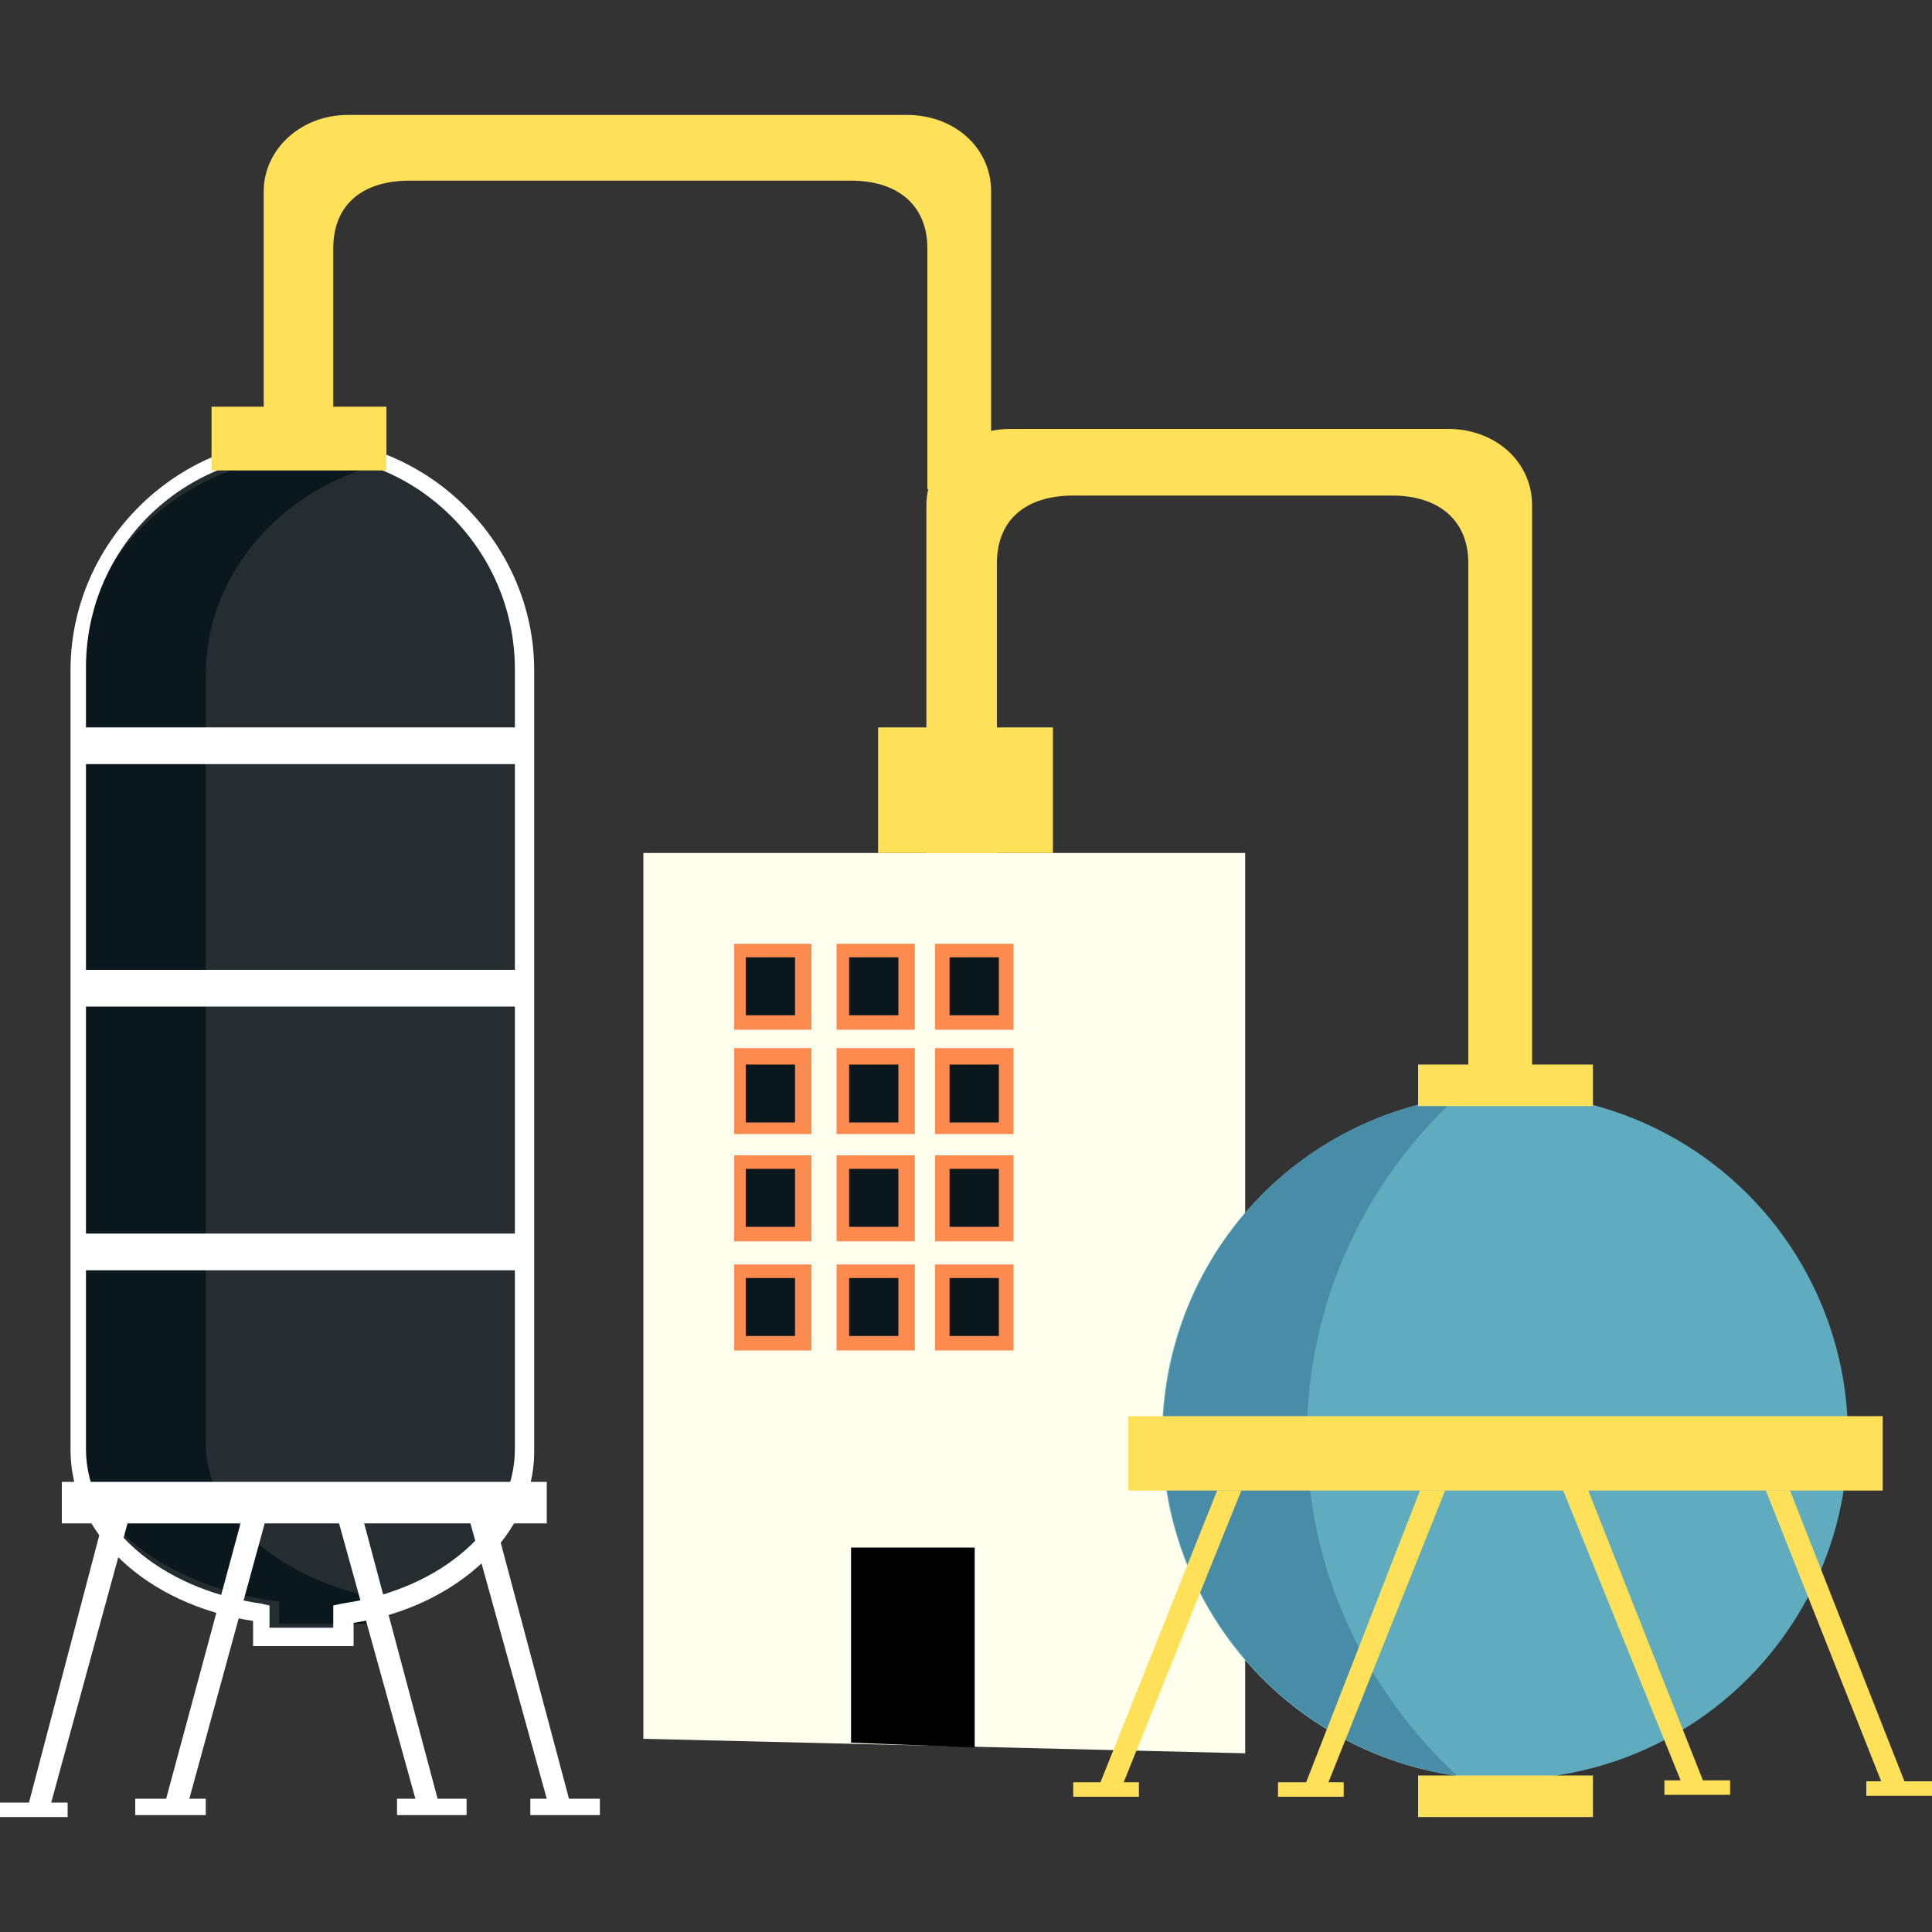 <?xml version="1.0" encoding="utf-8"?>
<!-- Generator: Adobe Illustrator 21.0.2, SVG Export Plug-In . SVG Version: 6.00 Build 0)  -->
<svg version="1.0" id="Layer_1" xmlns="http://www.w3.org/2000/svg" xmlns:xlink="http://www.w3.org/1999/xlink" x="0px" y="0px"
	 viewBox="0 0 200 200" style="enable-background:new 0 0 200 200;" xml:space="preserve">
<rect x="0" y="0" width="200" height="200" fill="#333333" stroke="none"/>
<style type="text/css">
	.st0{fill:#262D30;}
	.st1{fill:#0A171D;}
	.st2{fill:#FFFFFF;}
	.st3{fill:#FEE159;}
	.st4{fill:#FFFFEE;}
	.st5{fill:#60ACBE;}
	.st6{fill:#488CA7;}
	.st7{fill:#FD8B4F;}
</style>
<g id="factory">
	<g id="factoryGroup">
		<g>
			<path class="st0" d="M31.3,46.4L31.3,46.4c-12.8,0-23,10.2-23,23v80.9c0,8.5,8.1,15.5,18.9,16.8v2.3h8.5v-2.1
				c10.6-1.5,18.7-8.5,18.7-16.8V69.6C54.3,56.6,44,46.4,31.3,46.4z"/>
			<path class="st1" d="M21.3,149.4V69.8c0-10.4,7.9-19.4,18.7-21.9c-2.1-0.4-4.3-0.9-6.6-0.9l0,0C19.6,47,8.3,57.2,8.3,69.6v79.6
				c0,8.3,8.9,15.1,20.6,16.6v2.3h9.1v-2.3c0.6,0,1.3-0.2,1.9-0.2C29.4,163.8,21.3,157.2,21.3,149.4z"/>
			<path class="st2" d="M36.6,170.4H26.2v-2.6c-11.1-1.7-18.9-9.1-18.9-17.7V69.4c0-13.2,10.9-24,24-24s24,10.9,24,24v80.9
				c0,8.5-7.9,16-18.7,17.7V170.4z M28.1,168.5h6.4v-2.3l0.9-0.2c10.4-1.5,17.9-8.1,17.9-16V69.1C53.2,57,43.4,47,31.1,47
				S8.9,56.8,8.9,69.1V150c0,7.9,7.7,14.5,18.1,16l0.9,0.2v2.3H28.1z"/>
		</g>
		<path class="st3" d="M103.2,150.4V58.3c0-4.5,3-7,7.9-7h33c4.9,0,7.9,2.6,7.9,7v98.9h6.6V52.3c0-4.5-3.8-7.9-8.7-7.9h-45.3
			c-4.9,0-8.7,3.6-8.7,7.9v97.9h7.4V150.4z"/>
		<polygon class="st4" points="128.9,181.5 66.6,180 66.6,88.3 128.9,88.3 		"/>
		<g id="tartaly1_2_">
			<circle id="tartaly1_3_" class="st5" cx="155.8" cy="148.7" r="35.5"/>
			<path class="st6" d="M135.3,148.7c0-13.8,6-26.4,15.5-35.1c-17.2,2.3-30.4,17.2-30.4,35.1s13.2,32.6,30.4,35.1
				C141.5,175.1,135.3,162.8,135.3,148.7z"/>
		</g>
		<path class="st3" d="M34.5,48.1V25.7c0-4.5,3-7,7.9-7h45.7c4.9,0,7.9,2.6,7.9,7v24.9l6.6,4.9V19.8c0-4.5-3.8-7.9-8.7-7.9H36
			c-4.9,0-8.7,3.6-8.7,7.9v28.5L34.5,48.1z"/>
		<rect x="116.8" y="146.6" class="st3" width="78.1" height="7.7"/>
		<rect x="146.8" y="110.2" class="st3" width="18.1" height="4.3"/>
		<g>
			<polygon class="st3" points="116,185.3 113.6,185.3 126,154.3 128.5,154.3 			"/>
			<rect x="111.1" y="184.5" class="st3" width="6.8" height="1.5"/>
		</g>
		<g>
			<polygon class="st3" points="137.2,185.3 134.9,185.3 147,154.3 149.6,154.3 			"/>
			<rect x="132.3" y="184.5" class="st3" width="6.8" height="1.5"/>
		</g>
		<g>
			<polygon class="st3" points="174.3,185.1 176.6,185.1 164.3,154 161.7,154 			"/>
			<rect x="172.3" y="184.3" class="st3" width="6.8" height="1.5"/>
		</g>
		<g>
			<polygon class="st3" points="195.1,185.3 197.5,185.3 185.3,154.3 182.8,154.3 			"/>
			<rect x="193.2" y="184.4" class="st3" width="6.8" height="1.5"/>
		</g>
		<rect x="146.8" y="183.8" class="st3" width="18.1" height="4.3"/>
		<rect x="90.9" y="75.3" class="st3" width="18.1" height="13"/>
		<g>
			<g>
				<rect x="76.6" y="98.5" class="st1" width="6.6" height="7.4"/>
				<path class="st7" d="M84,106.6H76v-8.9H84V106.6z M77.2,105.1h5.1v-6h-5.1V105.1z"/>
			</g>
			<g>
				<rect x="87.2" y="98.5" class="st1" width="6.6" height="7.4"/>
				<path class="st7" d="M94.7,106.6h-8.1v-8.9h8.1V106.6z M87.9,105.1H93v-6h-5.1V105.1z"/>
			</g>
			<g>
				<rect x="97.7" y="98.5" class="st1" width="6.6" height="7.4"/>
				<path class="st7" d="M104.9,106.6h-8.1v-8.9h8.1V106.6z M98.3,105.1h5.1v-6h-5.1V105.1z"/>
			</g>
			<g>
				<rect x="76.6" y="109.4" class="st1" width="6.6" height="7.4"/>
				<path class="st7" d="M84,117.4H76v-8.9H84V117.4z M77.2,116.2h5.1v-6h-5.1V116.2z"/>
			</g>
			<g>
				<rect x="87.2" y="109.4" class="st1" width="6.6" height="7.4"/>
				<path class="st7" d="M94.7,117.4h-8.1v-8.9h8.1V117.4z M87.9,116.2H93v-6h-5.1V116.2z"/>
			</g>
			<g>
				<rect x="97.7" y="109.4" class="st1" width="6.6" height="7.4"/>
				<path class="st7" d="M104.9,117.4h-8.1v-8.9h8.1V117.4z M98.3,116.2h5.1v-6h-5.1V116.2z"/>
			</g>
			<g>
				<rect x="76.6" y="120.4" class="st1" width="6.6" height="7.4"/>
				<path class="st7" d="M84,128.5H76v-8.9H84V128.5z M77.2,127h5.1v-6h-5.1V127z"/>
			</g>
			<g>
				<rect x="87.2" y="120.4" class="st1" width="6.6" height="7.4"/>
				<path class="st7" d="M94.7,128.5h-8.1v-8.9h8.1V128.5z M87.9,127H93v-6h-5.1V127z"/>
			</g>
			<g>
				<rect x="97.7" y="120.4" class="st1" width="6.6" height="7.4"/>
				<path class="st7" d="M104.9,128.5h-8.1v-8.9h8.1V128.5z M98.3,127h5.1v-6h-5.1V127z"/>
			</g>
			<g>
				<rect x="76.6" y="131.7" class="st1" width="6.6" height="7.4"/>
				<path class="st7" d="M84,139.8H76v-8.9H84V139.8z M77.2,138.3h5.1v-6h-5.1V138.3z"/>
			</g>
			<g>
				<rect x="87.2" y="131.7" class="st1" width="6.6" height="7.4"/>
				<path class="st7" d="M94.7,139.8h-8.1v-8.9h8.1V139.8z M87.9,138.3H93v-6h-5.1V138.3z"/>
			</g>
			<g>
				<rect x="97.7" y="131.7" class="st1" width="6.6" height="7.4"/>
				<path class="st7" d="M104.9,139.8h-8.1v-8.9h8.1V139.8z M98.3,138.3h5.1v-6h-5.1V138.3z"/>
			</g>
		</g>
		<polygon points="100.9,180.9 88.1,180.4 88.1,160.2 100.9,160.2 		"/>
		<rect x="21.9" y="42.1" class="st3" width="18.1" height="6.6"/>
		<polygon class="st2" points="58.9,186.2 51.3,157.7 56.6,157.7 56.6,153.4 6.4,153.4 6.4,157.7 10.6,157.7 3,186.6 0,186.6 
			0,188.1 7,188.1 7,186.6 5.3,186.6 13.2,157.7 24.9,157.7 17.2,186.2 14,186.2 14,187.9 21.3,187.9 21.3,186.2 19.6,186.2 
			27.4,157.7 35.1,157.7 43,186.2 41.1,186.2 41.1,187.9 48.3,187.9 48.3,186.2 45.3,186.2 37.7,157.7 48.7,157.7 56.6,186.2 
			54.9,186.2 54.9,187.9 62.1,187.9 62.1,186.2 		"/>
		<rect x="8.3" y="127.7" class="st2" width="45.7" height="3.8"/>
		<rect x="8.3" y="100.4" class="st2" width="45.7" height="3.8"/>
		<rect x="8.3" y="75.3" class="st2" width="45.7" height="3.8"/>
	</g>
</g>
</svg>
